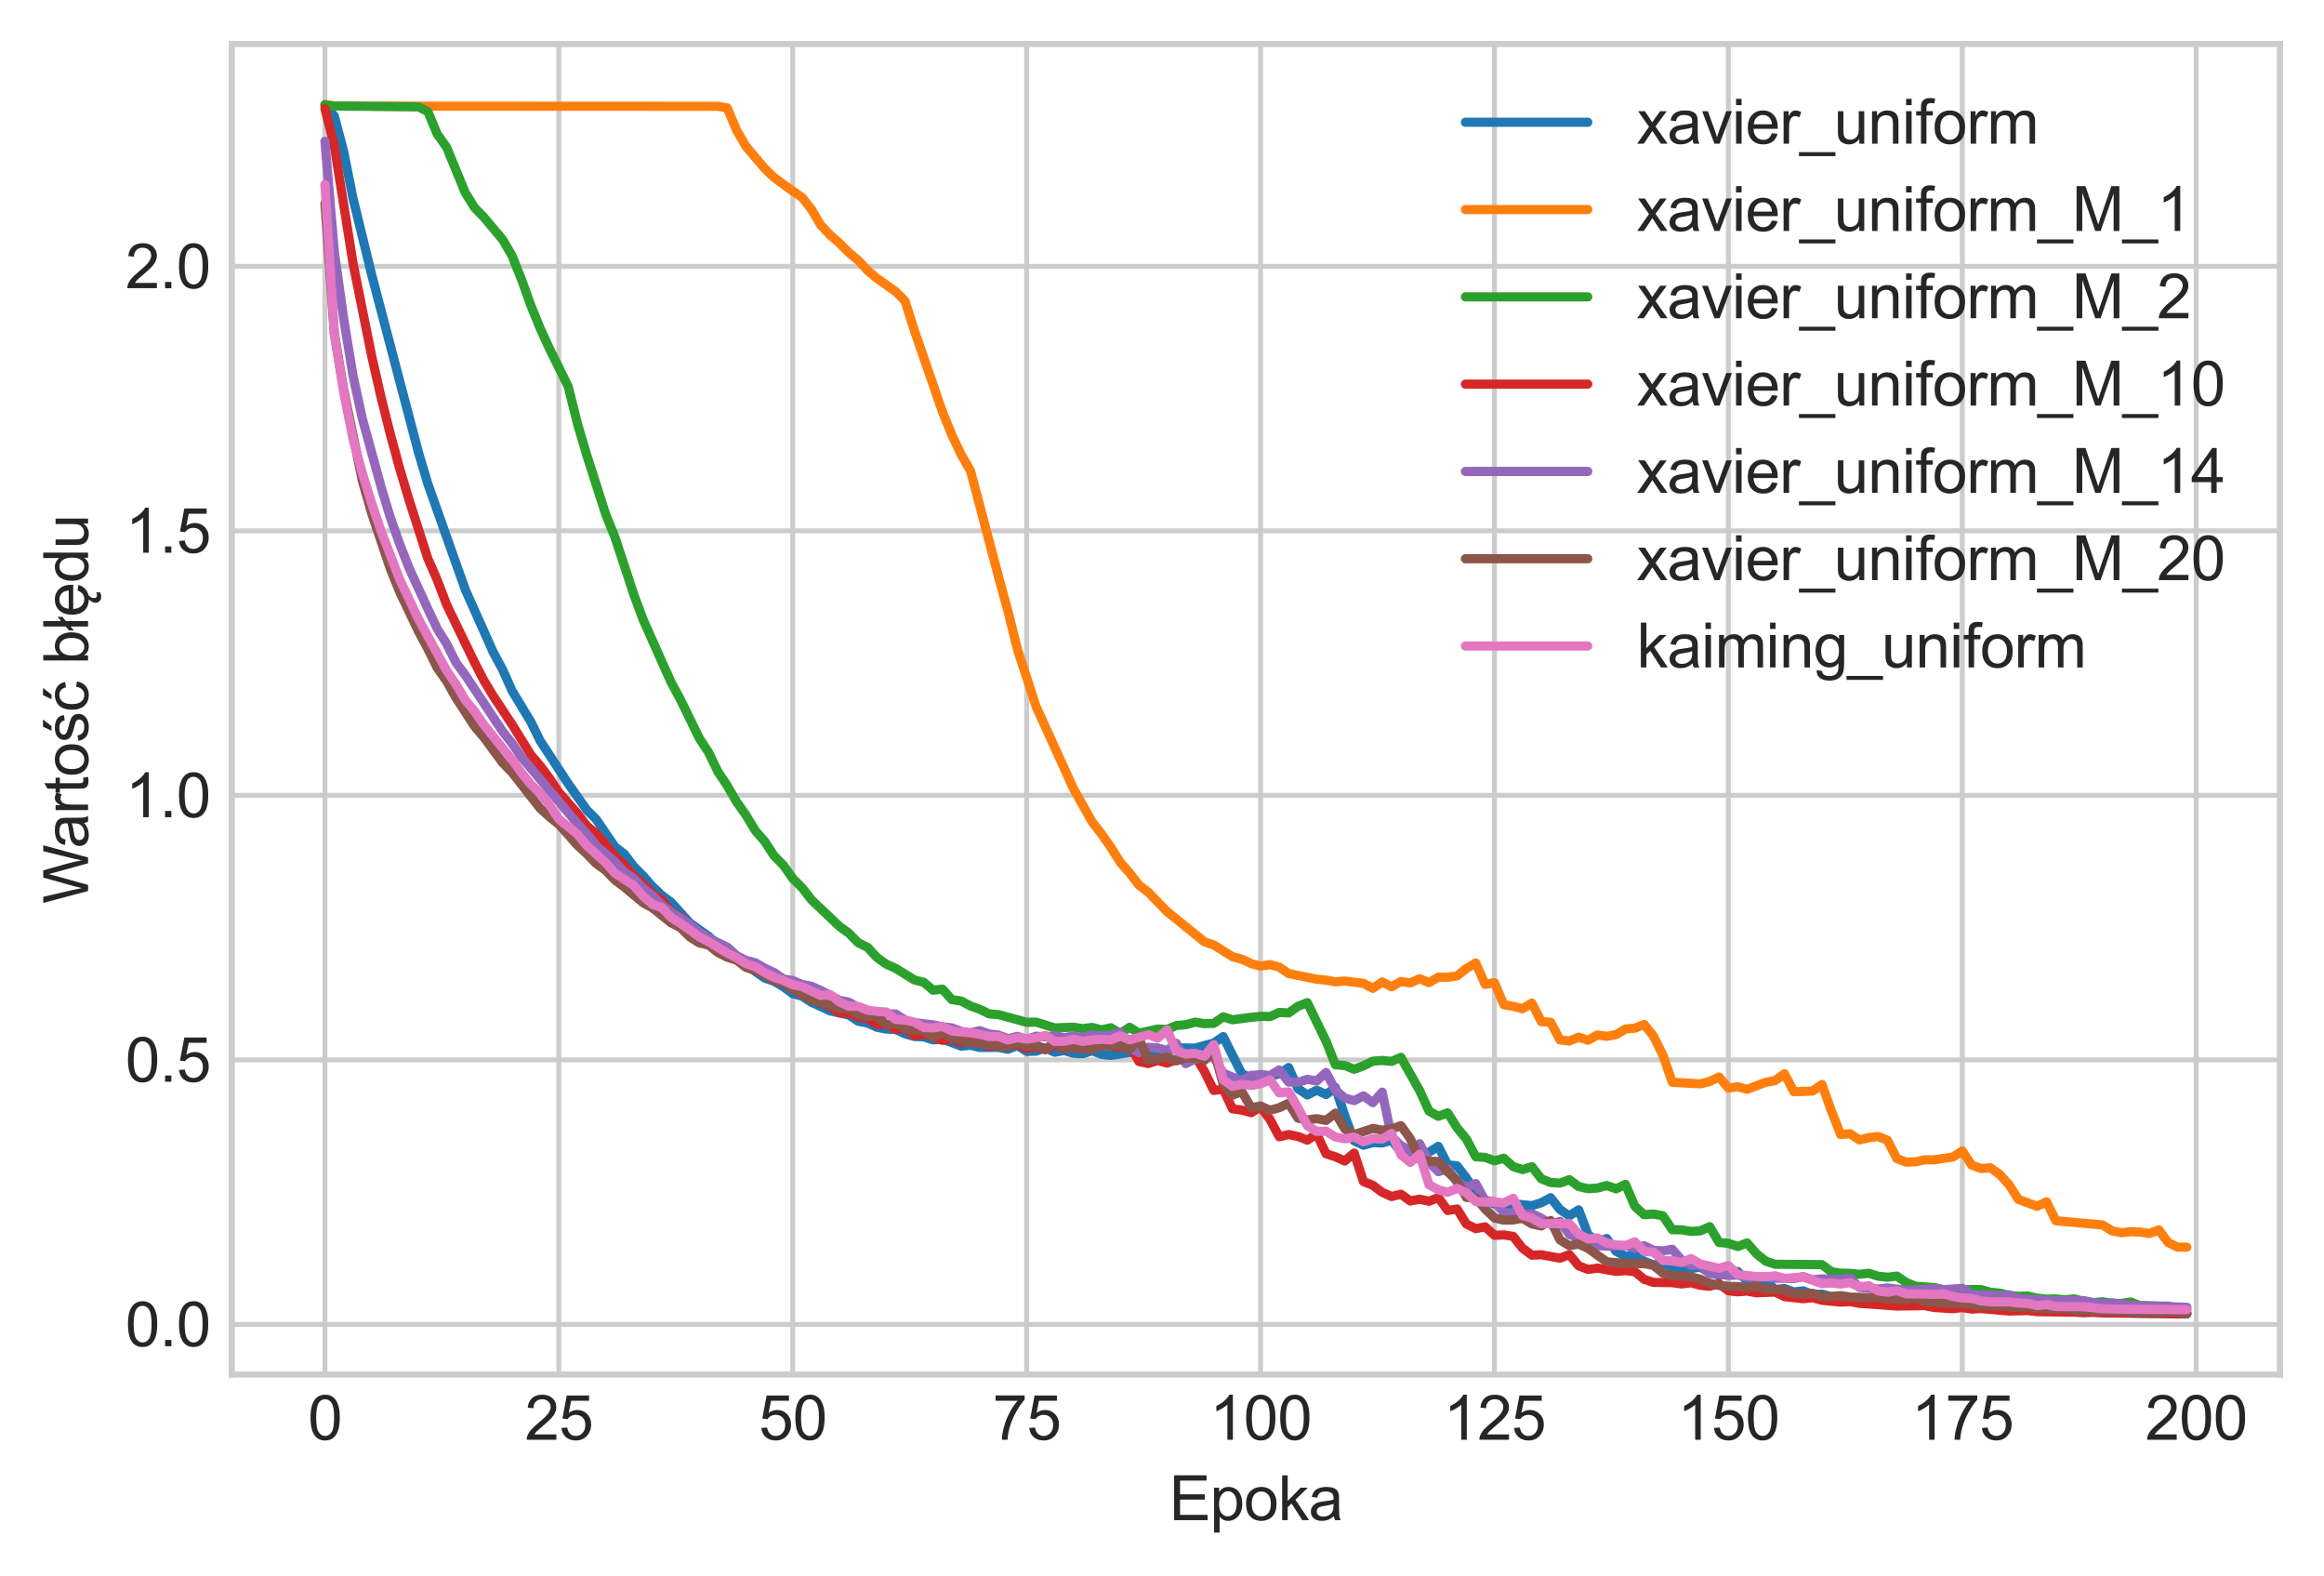 <?xml version="1.0" encoding="utf-8" standalone="no"?>
<!DOCTYPE svg PUBLIC "-//W3C//DTD SVG 1.1//EN"
  "http://www.w3.org/Graphics/SVG/1.1/DTD/svg11.dtd">
<svg xmlns:xlink="http://www.w3.org/1999/xlink" width="379.897pt" height="257.631pt" viewBox="0 0 379.897 257.631" xmlns="http://www.w3.org/2000/svg" version="1.1">
 <defs>
  <style type="text/css">*{stroke-linejoin: round; stroke-linecap: butt}</style>
 </defs>
 <g id="figure_1">
  <g id="patch_1">
   <path d="M 0 257.631 
L 379.897 257.631 
L 379.897 0 
L 0 0 
z
" style="fill: #ffffff"/>
  </g>
  <g id="axes_1">
   <g id="patch_2">
    <path d="M 37.897 224.64 
L 372.697 224.64 
L 372.697 7.2 
L 37.897 7.2 
z
" style="fill: #ffffff"/>
   </g>
   <g id="matplotlib.axis_1">
    <g id="xtick_1">
     <g id="line2d_1">
      <path d="M 53.115 224.64 
L 53.115 7.2 
" clip-path="url(#pce71dd9906)" style="fill: none; stroke: #cccccc; stroke-width: 0.8; stroke-linecap: round"/>
     </g>
     <g id="line2d_2"/>
     <g id="text_1">
      <!-- 0 -->
      <g style="fill: #262626" transform="translate(50.335 235.298)scale(0.1 -0.1)">
       <defs>
        <path id="ArialMT-30" d="M 266 2259 
Q 266 3072 433 3567 
Q 600 4063 929 4331 
Q 1259 4600 1759 4600 
Q 2128 4600 2406 4451 
Q 2684 4303 2865 4023 
Q 3047 3744 3150 3342 
Q 3253 2941 3253 2259 
Q 3253 1453 3087 958 
Q 2922 463 2592 192 
Q 2263 -78 1759 -78 
Q 1097 -78 719 397 
Q 266 969 266 2259 
z
M 844 2259 
Q 844 1131 1108 757 
Q 1372 384 1759 384 
Q 2147 384 2411 759 
Q 2675 1134 2675 2259 
Q 2675 3391 2411 3762 
Q 2147 4134 1753 4134 
Q 1366 4134 1134 3806 
Q 844 3388 844 2259 
z
" transform="scale(0.016)"/>
       </defs>
       <use xlink:href="#ArialMT-30"/>
      </g>
     </g>
    </g>
    <g id="xtick_2">
     <g id="line2d_3">
      <path d="M 91.352 224.64 
L 91.352 7.2 
" clip-path="url(#pce71dd9906)" style="fill: none; stroke: #cccccc; stroke-width: 0.8; stroke-linecap: round"/>
     </g>
     <g id="line2d_4"/>
     <g id="text_2">
      <!-- 25 -->
      <g style="fill: #262626" transform="translate(85.791 235.298)scale(0.1 -0.1)">
       <defs>
        <path id="ArialMT-32" d="M 3222 541 
L 3222 0 
L 194 0 
Q 188 203 259 391 
Q 375 700 629 1000 
Q 884 1300 1366 1694 
Q 2113 2306 2375 2664 
Q 2638 3022 2638 3341 
Q 2638 3675 2398 3904 
Q 2159 4134 1775 4134 
Q 1369 4134 1125 3890 
Q 881 3647 878 3216 
L 300 3275 
Q 359 3922 746 4261 
Q 1134 4600 1788 4600 
Q 2447 4600 2831 4234 
Q 3216 3869 3216 3328 
Q 3216 3053 3103 2787 
Q 2991 2522 2730 2228 
Q 2469 1934 1863 1422 
Q 1356 997 1212 845 
Q 1069 694 975 541 
L 3222 541 
z
" transform="scale(0.016)"/>
        <path id="ArialMT-35" d="M 266 1200 
L 856 1250 
Q 922 819 1161 601 
Q 1400 384 1738 384 
Q 2144 384 2425 690 
Q 2706 997 2706 1503 
Q 2706 1984 2436 2262 
Q 2166 2541 1728 2541 
Q 1456 2541 1237 2417 
Q 1019 2294 894 2097 
L 366 2166 
L 809 4519 
L 3088 4519 
L 3088 3981 
L 1259 3981 
L 1013 2750 
Q 1425 3038 1878 3038 
Q 2478 3038 2890 2622 
Q 3303 2206 3303 1553 
Q 3303 931 2941 478 
Q 2500 -78 1738 -78 
Q 1113 -78 717 272 
Q 322 622 266 1200 
z
" transform="scale(0.016)"/>
       </defs>
       <use xlink:href="#ArialMT-32"/>
       <use xlink:href="#ArialMT-35" x="55.615"/>
      </g>
     </g>
    </g>
    <g id="xtick_3">
     <g id="line2d_5">
      <path d="M 129.588 224.64 
L 129.588 7.2 
" clip-path="url(#pce71dd9906)" style="fill: none; stroke: #cccccc; stroke-width: 0.8; stroke-linecap: round"/>
     </g>
     <g id="line2d_6"/>
     <g id="text_3">
      <!-- 50 -->
      <g style="fill: #262626" transform="translate(124.027 235.298)scale(0.1 -0.1)">
       <use xlink:href="#ArialMT-35"/>
       <use xlink:href="#ArialMT-30" x="55.615"/>
      </g>
     </g>
    </g>
    <g id="xtick_4">
     <g id="line2d_7">
      <path d="M 167.825 224.64 
L 167.825 7.2 
" clip-path="url(#pce71dd9906)" style="fill: none; stroke: #cccccc; stroke-width: 0.8; stroke-linecap: round"/>
     </g>
     <g id="line2d_8"/>
     <g id="text_4">
      <!-- 75 -->
      <g style="fill: #262626" transform="translate(162.264 235.298)scale(0.1 -0.1)">
       <defs>
        <path id="ArialMT-37" d="M 303 3981 
L 303 4522 
L 3269 4522 
L 3269 4084 
Q 2831 3619 2401 2847 
Q 1972 2075 1738 1259 
Q 1569 684 1522 0 
L 944 0 
Q 953 541 1156 1306 
Q 1359 2072 1739 2783 
Q 2119 3494 2547 3981 
L 303 3981 
z
" transform="scale(0.016)"/>
       </defs>
       <use xlink:href="#ArialMT-37"/>
       <use xlink:href="#ArialMT-35" x="55.615"/>
      </g>
     </g>
    </g>
    <g id="xtick_5">
     <g id="line2d_9">
      <path d="M 206.062 224.64 
L 206.062 7.2 
" clip-path="url(#pce71dd9906)" style="fill: none; stroke: #cccccc; stroke-width: 0.8; stroke-linecap: round"/>
     </g>
     <g id="line2d_10"/>
     <g id="text_5">
      <!-- 100 -->
      <g style="fill: #262626" transform="translate(197.72 235.298)scale(0.1 -0.1)">
       <defs>
        <path id="ArialMT-31" d="M 2384 0 
L 1822 0 
L 1822 3584 
Q 1619 3391 1289 3197 
Q 959 3003 697 2906 
L 697 3450 
Q 1169 3672 1522 3987 
Q 1875 4303 2022 4600 
L 2384 4600 
L 2384 0 
z
" transform="scale(0.016)"/>
       </defs>
       <use xlink:href="#ArialMT-31"/>
       <use xlink:href="#ArialMT-30" x="55.615"/>
       <use xlink:href="#ArialMT-30" x="111.23"/>
      </g>
     </g>
    </g>
    <g id="xtick_6">
     <g id="line2d_11">
      <path d="M 244.298 224.64 
L 244.298 7.2 
" clip-path="url(#pce71dd9906)" style="fill: none; stroke: #cccccc; stroke-width: 0.8; stroke-linecap: round"/>
     </g>
     <g id="line2d_12"/>
     <g id="text_6">
      <!-- 125 -->
      <g style="fill: #262626" transform="translate(235.957 235.298)scale(0.1 -0.1)">
       <use xlink:href="#ArialMT-31"/>
       <use xlink:href="#ArialMT-32" x="55.615"/>
       <use xlink:href="#ArialMT-35" x="111.23"/>
      </g>
     </g>
    </g>
    <g id="xtick_7">
     <g id="line2d_13">
      <path d="M 282.535 224.64 
L 282.535 7.2 
" clip-path="url(#pce71dd9906)" style="fill: none; stroke: #cccccc; stroke-width: 0.8; stroke-linecap: round"/>
     </g>
     <g id="line2d_14"/>
     <g id="text_7">
      <!-- 150 -->
      <g style="fill: #262626" transform="translate(274.193 235.298)scale(0.1 -0.1)">
       <use xlink:href="#ArialMT-31"/>
       <use xlink:href="#ArialMT-35" x="55.615"/>
       <use xlink:href="#ArialMT-30" x="111.23"/>
      </g>
     </g>
    </g>
    <g id="xtick_8">
     <g id="line2d_15">
      <path d="M 320.772 224.64 
L 320.772 7.2 
" clip-path="url(#pce71dd9906)" style="fill: none; stroke: #cccccc; stroke-width: 0.8; stroke-linecap: round"/>
     </g>
     <g id="line2d_16"/>
     <g id="text_8">
      <!-- 175 -->
      <g style="fill: #262626" transform="translate(312.43 235.298)scale(0.1 -0.1)">
       <use xlink:href="#ArialMT-31"/>
       <use xlink:href="#ArialMT-37" x="55.615"/>
       <use xlink:href="#ArialMT-35" x="111.23"/>
      </g>
     </g>
    </g>
    <g id="xtick_9">
     <g id="line2d_17">
      <path d="M 359.008 224.64 
L 359.008 7.2 
" clip-path="url(#pce71dd9906)" style="fill: none; stroke: #cccccc; stroke-width: 0.8; stroke-linecap: round"/>
     </g>
     <g id="line2d_18"/>
     <g id="text_9">
      <!-- 200 -->
      <g style="fill: #262626" transform="translate(350.667 235.298)scale(0.1 -0.1)">
       <use xlink:href="#ArialMT-32"/>
       <use xlink:href="#ArialMT-30" x="55.615"/>
       <use xlink:href="#ArialMT-30" x="111.23"/>
      </g>
     </g>
    </g>
    <g id="text_10">
     <!-- Epoka -->
     <g style="fill: #262626" transform="translate(191.12 248.443)scale(0.1 -0.1)">
      <defs>
       <path id="ArialMT-45" d="M 506 0 
L 506 4581 
L 3819 4581 
L 3819 4041 
L 1113 4041 
L 1113 2638 
L 3647 2638 
L 3647 2100 
L 1113 2100 
L 1113 541 
L 3925 541 
L 3925 0 
L 506 0 
z
" transform="scale(0.016)"/>
       <path id="ArialMT-70" d="M 422 -1272 
L 422 3319 
L 934 3319 
L 934 2888 
Q 1116 3141 1344 3267 
Q 1572 3394 1897 3394 
Q 2322 3394 2647 3175 
Q 2972 2956 3137 2557 
Q 3303 2159 3303 1684 
Q 3303 1175 3120 767 
Q 2938 359 2589 142 
Q 2241 -75 1856 -75 
Q 1575 -75 1351 44 
Q 1128 163 984 344 
L 984 -1272 
L 422 -1272 
z
M 931 1641 
Q 931 1000 1190 694 
Q 1450 388 1819 388 
Q 2194 388 2461 705 
Q 2728 1022 2728 1688 
Q 2728 2322 2467 2637 
Q 2206 2953 1844 2953 
Q 1484 2953 1207 2617 
Q 931 2281 931 1641 
z
" transform="scale(0.016)"/>
       <path id="ArialMT-6f" d="M 213 1659 
Q 213 2581 725 3025 
Q 1153 3394 1769 3394 
Q 2453 3394 2887 2945 
Q 3322 2497 3322 1706 
Q 3322 1066 3130 698 
Q 2938 331 2570 128 
Q 2203 -75 1769 -75 
Q 1072 -75 642 372 
Q 213 819 213 1659 
z
M 791 1659 
Q 791 1022 1069 705 
Q 1347 388 1769 388 
Q 2188 388 2466 706 
Q 2744 1025 2744 1678 
Q 2744 2294 2464 2611 
Q 2184 2928 1769 2928 
Q 1347 2928 1069 2612 
Q 791 2297 791 1659 
z
" transform="scale(0.016)"/>
       <path id="ArialMT-6b" d="M 425 0 
L 425 4581 
L 988 4581 
L 988 1969 
L 2319 3319 
L 3047 3319 
L 1778 2088 
L 3175 0 
L 2481 0 
L 1384 1697 
L 988 1316 
L 988 0 
L 425 0 
z
" transform="scale(0.016)"/>
       <path id="ArialMT-61" d="M 2588 409 
Q 2275 144 1986 34 
Q 1697 -75 1366 -75 
Q 819 -75 525 192 
Q 231 459 231 875 
Q 231 1119 342 1320 
Q 453 1522 633 1644 
Q 813 1766 1038 1828 
Q 1203 1872 1538 1913 
Q 2219 1994 2541 2106 
Q 2544 2222 2544 2253 
Q 2544 2597 2384 2738 
Q 2169 2928 1744 2928 
Q 1347 2928 1158 2789 
Q 969 2650 878 2297 
L 328 2372 
Q 403 2725 575 2942 
Q 747 3159 1072 3276 
Q 1397 3394 1825 3394 
Q 2250 3394 2515 3294 
Q 2781 3194 2906 3042 
Q 3031 2891 3081 2659 
Q 3109 2516 3109 2141 
L 3109 1391 
Q 3109 606 3145 398 
Q 3181 191 3288 0 
L 2700 0 
Q 2613 175 2588 409 
z
M 2541 1666 
Q 2234 1541 1622 1453 
Q 1275 1403 1131 1340 
Q 988 1278 909 1158 
Q 831 1038 831 891 
Q 831 666 1001 516 
Q 1172 366 1500 366 
Q 1825 366 2078 508 
Q 2331 650 2450 897 
Q 2541 1088 2541 1459 
L 2541 1666 
z
" transform="scale(0.016)"/>
      </defs>
      <use xlink:href="#ArialMT-45"/>
      <use xlink:href="#ArialMT-70" x="66.699"/>
      <use xlink:href="#ArialMT-6f" x="122.314"/>
      <use xlink:href="#ArialMT-6b" x="177.93"/>
      <use xlink:href="#ArialMT-61" x="227.93"/>
     </g>
    </g>
   </g>
   <g id="matplotlib.axis_2">
    <g id="ytick_1">
     <g id="line2d_19">
      <path d="M 37.897 216.443 
L 372.697 216.443 
" clip-path="url(#pce71dd9906)" style="fill: none; stroke: #cccccc; stroke-width: 0.8; stroke-linecap: round"/>
     </g>
     <g id="line2d_20"/>
     <g id="text_11">
      <!-- 0.0 -->
      <g style="fill: #262626" transform="translate(20.497 220.022)scale(0.1 -0.1)">
       <defs>
        <path id="ArialMT-2e" d="M 581 0 
L 581 641 
L 1222 641 
L 1222 0 
L 581 0 
z
" transform="scale(0.016)"/>
       </defs>
       <use xlink:href="#ArialMT-30"/>
       <use xlink:href="#ArialMT-2e" x="55.615"/>
       <use xlink:href="#ArialMT-30" x="83.398"/>
      </g>
     </g>
    </g>
    <g id="ytick_2">
     <g id="line2d_21">
      <path d="M 37.897 173.213 
L 372.697 173.213 
" clip-path="url(#pce71dd9906)" style="fill: none; stroke: #cccccc; stroke-width: 0.8; stroke-linecap: round"/>
     </g>
     <g id="line2d_22"/>
     <g id="text_12">
      <!-- 0.5 -->
      <g style="fill: #262626" transform="translate(20.497 176.792)scale(0.1 -0.1)">
       <use xlink:href="#ArialMT-30"/>
       <use xlink:href="#ArialMT-2e" x="55.615"/>
       <use xlink:href="#ArialMT-35" x="83.398"/>
      </g>
     </g>
    </g>
    <g id="ytick_3">
     <g id="line2d_23">
      <path d="M 37.897 129.983 
L 372.697 129.983 
" clip-path="url(#pce71dd9906)" style="fill: none; stroke: #cccccc; stroke-width: 0.8; stroke-linecap: round"/>
     </g>
     <g id="line2d_24"/>
     <g id="text_13">
      <!-- 1.0 -->
      <g style="fill: #262626" transform="translate(20.497 133.562)scale(0.1 -0.1)">
       <use xlink:href="#ArialMT-31"/>
       <use xlink:href="#ArialMT-2e" x="55.615"/>
       <use xlink:href="#ArialMT-30" x="83.398"/>
      </g>
     </g>
    </g>
    <g id="ytick_4">
     <g id="line2d_25">
      <path d="M 37.897 86.753 
L 372.697 86.753 
" clip-path="url(#pce71dd9906)" style="fill: none; stroke: #cccccc; stroke-width: 0.8; stroke-linecap: round"/>
     </g>
     <g id="line2d_26"/>
     <g id="text_14">
      <!-- 1.5 -->
      <g style="fill: #262626" transform="translate(20.497 90.332)scale(0.1 -0.1)">
       <use xlink:href="#ArialMT-31"/>
       <use xlink:href="#ArialMT-2e" x="55.615"/>
       <use xlink:href="#ArialMT-35" x="83.398"/>
      </g>
     </g>
    </g>
    <g id="ytick_5">
     <g id="line2d_27">
      <path d="M 37.897 43.523 
L 372.697 43.523 
" clip-path="url(#pce71dd9906)" style="fill: none; stroke: #cccccc; stroke-width: 0.8; stroke-linecap: round"/>
     </g>
     <g id="line2d_28"/>
     <g id="text_15">
      <!-- 2.0 -->
      <g style="fill: #262626" transform="translate(20.497 47.102)scale(0.1 -0.1)">
       <use xlink:href="#ArialMT-32"/>
       <use xlink:href="#ArialMT-2e" x="55.615"/>
       <use xlink:href="#ArialMT-30" x="83.398"/>
      </g>
     </g>
    </g>
    <g id="text_16">
     <!-- Wartość błędu -->
     <g style="fill: #262626" transform="translate(14.397 147.689)rotate(-90)scale(0.1 -0.1)">
      <defs>
       <path id="ArialMT-57" d="M 1294 0 
L 78 4581 
L 700 4581 
L 1397 1578 
Q 1509 1106 1591 641 
Q 1766 1375 1797 1488 
L 2669 4581 
L 3400 4581 
L 4056 2263 
Q 4303 1400 4413 641 
Q 4500 1075 4641 1638 
L 5359 4581 
L 5969 4581 
L 4713 0 
L 4128 0 
L 3163 3491 
Q 3041 3928 3019 4028 
Q 2947 3713 2884 3491 
L 1913 0 
L 1294 0 
z
" transform="scale(0.016)"/>
       <path id="ArialMT-72" d="M 416 0 
L 416 3319 
L 922 3319 
L 922 2816 
Q 1116 3169 1280 3281 
Q 1444 3394 1641 3394 
Q 1925 3394 2219 3213 
L 2025 2691 
Q 1819 2813 1613 2813 
Q 1428 2813 1281 2702 
Q 1134 2591 1072 2394 
Q 978 2094 978 1738 
L 978 0 
L 416 0 
z
" transform="scale(0.016)"/>
       <path id="ArialMT-74" d="M 1650 503 
L 1731 6 
Q 1494 -44 1306 -44 
Q 1000 -44 831 53 
Q 663 150 594 308 
Q 525 466 525 972 
L 525 2881 
L 113 2881 
L 113 3319 
L 525 3319 
L 525 4141 
L 1084 4478 
L 1084 3319 
L 1650 3319 
L 1650 2881 
L 1084 2881 
L 1084 941 
Q 1084 700 1114 631 
Q 1144 563 1211 522 
Q 1278 481 1403 481 
Q 1497 481 1650 503 
z
" transform="scale(0.016)"/>
       <path id="ArialMT-15b" d="M 197 991 
L 753 1078 
Q 800 744 1014 566 
Q 1228 388 1613 388 
Q 2000 388 2187 545 
Q 2375 703 2375 916 
Q 2375 1106 2209 1216 
Q 2094 1291 1634 1406 
Q 1016 1563 777 1677 
Q 538 1791 414 1992 
Q 291 2194 291 2438 
Q 291 2659 392 2848 
Q 494 3038 669 3163 
Q 800 3259 1026 3326 
Q 1253 3394 1513 3394 
Q 1903 3394 2198 3281 
Q 2494 3169 2634 2976 
Q 2775 2784 2828 2463 
L 2278 2388 
Q 2241 2644 2061 2787 
Q 1881 2931 1553 2931 
Q 1166 2931 1000 2803 
Q 834 2675 834 2503 
Q 834 2394 903 2306 
Q 972 2216 1119 2156 
Q 1203 2125 1616 2013 
Q 2213 1853 2448 1751 
Q 2684 1650 2818 1456 
Q 2953 1263 2953 975 
Q 2953 694 2789 445 
Q 2625 197 2315 61 
Q 2006 -75 1616 -75 
Q 969 -75 630 194 
Q 291 463 197 991 
z
M 1231 3731 
L 1647 4606 
L 2384 4606 
L 1697 3731 
L 1231 3731 
z
" transform="scale(0.016)"/>
       <path id="ArialMT-107" d="M 2588 1216 
L 3141 1144 
Q 3050 572 2676 248 
Q 2303 -75 1759 -75 
Q 1078 -75 664 370 
Q 250 816 250 1647 
Q 250 2184 428 2587 
Q 606 2991 970 3192 
Q 1334 3394 1763 3394 
Q 2303 3394 2647 3120 
Q 2991 2847 3088 2344 
L 2541 2259 
Q 2463 2594 2264 2762 
Q 2066 2931 1784 2931 
Q 1359 2931 1093 2626 
Q 828 2322 828 1663 
Q 828 994 1084 691 
Q 1341 388 1753 388 
Q 2084 388 2306 591 
Q 2528 794 2588 1216 
z
M 1325 3731 
L 1741 4606 
L 2478 4606 
L 1791 3731 
L 1325 3731 
z
" transform="scale(0.016)"/>
       <path id="ArialMT-20" transform="scale(0.016)"/>
       <path id="ArialMT-62" d="M 941 0 
L 419 0 
L 419 4581 
L 981 4581 
L 981 2947 
Q 1338 3394 1891 3394 
Q 2197 3394 2470 3270 
Q 2744 3147 2920 2923 
Q 3097 2700 3197 2384 
Q 3297 2069 3297 1709 
Q 3297 856 2875 390 
Q 2453 -75 1863 -75 
Q 1275 -75 941 416 
L 941 0 
z
M 934 1684 
Q 934 1088 1097 822 
Q 1363 388 1816 388 
Q 2184 388 2453 708 
Q 2722 1028 2722 1663 
Q 2722 2313 2464 2622 
Q 2206 2931 1841 2931 
Q 1472 2931 1203 2611 
Q 934 2291 934 1684 
z
" transform="scale(0.016)"/>
       <path id="ArialMT-142" d="M 416 1794 
L 9 1450 
L 9 1944 
L 416 2288 
L 416 4581 
L 975 4581 
L 975 2763 
L 1397 3122 
L 1397 2631 
L 975 2272 
L 975 0 
L 416 0 
L 416 1794 
z
" transform="scale(0.016)"/>
       <path id="ArialMT-119" d="M 2694 1069 
L 3275 997 
Q 3138 488 2766 206 
Q 2394 -75 1816 -75 
Q 1088 -75 661 373 
Q 234 822 234 1631 
Q 234 2469 665 2931 
Q 1097 3394 1784 3394 
Q 2450 3394 2872 2941 
Q 3294 2488 3294 1666 
Q 3294 1616 3291 1516 
L 816 1516 
Q 847 969 1125 678 
Q 1403 388 1819 388 
Q 2128 388 2347 550 
Q 2566 713 2694 1069 
z
M 847 1978 
L 2700 1978 
Q 2663 2397 2488 2606 
Q 2219 2931 1791 2931 
Q 1403 2931 1139 2672 
Q 875 2413 847 1978 
z
M 2297 0 
Q 2119 -109 2020 -270 
Q 1922 -431 1922 -597 
Q 1922 -728 1994 -818 
Q 2066 -909 2228 -909 
Q 2300 -909 2375 -889 
Q 2450 -869 2513 -834 
L 2513 -1234 
Q 2284 -1344 2088 -1344 
Q 1928 -1344 1809 -1298 
Q 1691 -1253 1611 -1173 
Q 1531 -1094 1492 -991 
Q 1453 -888 1453 -769 
Q 1453 -569 1565 -367 
Q 1678 -166 1884 0 
L 2297 0 
z
" transform="scale(0.016)"/>
       <path id="ArialMT-64" d="M 2575 0 
L 2575 419 
Q 2259 -75 1647 -75 
Q 1250 -75 917 144 
Q 584 363 401 755 
Q 219 1147 219 1656 
Q 219 2153 384 2558 
Q 550 2963 881 3178 
Q 1213 3394 1622 3394 
Q 1922 3394 2156 3267 
Q 2391 3141 2538 2938 
L 2538 4581 
L 3097 4581 
L 3097 0 
L 2575 0 
z
M 797 1656 
Q 797 1019 1065 703 
Q 1334 388 1700 388 
Q 2069 388 2326 689 
Q 2584 991 2584 1609 
Q 2584 2291 2321 2609 
Q 2059 2928 1675 2928 
Q 1300 2928 1048 2622 
Q 797 2316 797 1656 
z
" transform="scale(0.016)"/>
       <path id="ArialMT-75" d="M 2597 0 
L 2597 488 
Q 2209 -75 1544 -75 
Q 1250 -75 995 37 
Q 741 150 617 320 
Q 494 491 444 738 
Q 409 903 409 1263 
L 409 3319 
L 972 3319 
L 972 1478 
Q 972 1038 1006 884 
Q 1059 663 1231 536 
Q 1403 409 1656 409 
Q 1909 409 2131 539 
Q 2353 669 2445 892 
Q 2538 1116 2538 1541 
L 2538 3319 
L 3100 3319 
L 3100 0 
L 2597 0 
z
" transform="scale(0.016)"/>
      </defs>
      <use xlink:href="#ArialMT-57"/>
      <use xlink:href="#ArialMT-61" x="90.635"/>
      <use xlink:href="#ArialMT-72" x="146.25"/>
      <use xlink:href="#ArialMT-74" x="179.551"/>
      <use xlink:href="#ArialMT-6f" x="207.334"/>
      <use xlink:href="#ArialMT-15b" x="262.949"/>
      <use xlink:href="#ArialMT-107" x="312.949"/>
      <use xlink:href="#ArialMT-20" x="362.949"/>
      <use xlink:href="#ArialMT-62" x="390.732"/>
      <use xlink:href="#ArialMT-142" x="446.348"/>
      <use xlink:href="#ArialMT-119" x="468.564"/>
      <use xlink:href="#ArialMT-64" x="524.18"/>
      <use xlink:href="#ArialMT-75" x="579.795"/>
     </g>
    </g>
   </g>
   <g id="line2d_29">
    <path d="M 53.115 17.245 
L 54.645 18.961 
L 56.174 24.739 
L 57.703 32.41 
L 60.762 44.93 
L 68.41 73.957 
L 69.939 79.074 
L 76.057 96.358 
L 80.645 106.634 
L 82.175 109.464 
L 83.704 112.896 
L 86.763 117.943 
L 88.293 121.059 
L 92.881 128.081 
L 95.94 132.397 
L 97.47 133.913 
L 100.528 138.408 
L 102.058 139.58 
L 103.587 141.595 
L 105.117 143.138 
L 106.646 144.87 
L 108.176 146.317 
L 109.705 147.459 
L 112.764 150.841 
L 115.823 153.017 
L 118.882 155.812 
L 120.412 156.618 
L 125 159.85 
L 126.529 160.375 
L 128.059 161.269 
L 129.588 162.407 
L 131.118 162.805 
L 132.647 163.813 
L 135.706 165.214 
L 138.765 165.885 
L 140.295 166.911 
L 141.824 167.192 
L 143.354 167.895 
L 144.883 168.182 
L 146.412 168.25 
L 147.942 168.955 
L 149.471 169.395 
L 151.001 169.457 
L 152.53 169.955 
L 154.06 169.822 
L 157.119 170.974 
L 158.648 170.83 
L 160.178 171.191 
L 163.237 171.178 
L 164.766 171.485 
L 166.296 170.871 
L 167.825 171.828 
L 169.354 171.795 
L 170.884 171.247 
L 172.413 171.97 
L 173.943 171.69 
L 175.472 172.138 
L 177.002 172.207 
L 178.531 171.734 
L 180.061 172.315 
L 181.59 172.492 
L 184.649 172.002 
L 186.179 172.054 
L 187.708 172.394 
L 189.237 171.762 
L 190.767 171.747 
L 192.296 171.242 
L 195.355 171.295 
L 198.414 170.463 
L 199.944 169.414 
L 203.003 175.516 
L 204.532 176.163 
L 206.062 175.624 
L 207.591 175.873 
L 209.121 175.502 
L 210.65 174.47 
L 212.179 177.928 
L 213.709 178.957 
L 215.238 178.166 
L 216.768 178.876 
L 218.297 177.751 
L 219.827 182.34 
L 221.356 186.438 
L 222.886 187.167 
L 224.415 186.737 
L 225.945 186.796 
L 227.474 186.359 
L 229.004 188.24 
L 230.533 188.791 
L 232.063 189.014 
L 233.592 188.303 
L 235.121 187.352 
L 236.651 190.373 
L 238.18 190.534 
L 239.71 192.535 
L 241.239 194.836 
L 242.769 196.232 
L 244.298 196.761 
L 245.828 197.055 
L 247.357 196.733 
L 250.416 197.046 
L 251.946 196.57 
L 253.475 195.75 
L 255.005 197.68 
L 256.534 198.707 
L 258.063 197.727 
L 259.593 201.796 
L 261.122 202.86 
L 262.652 202.425 
L 264.181 204.505 
L 265.711 205.331 
L 267.24 205.095 
L 268.77 206.128 
L 270.299 206.724 
L 271.829 206.438 
L 273.358 207.08 
L 276.417 207.333 
L 277.946 207.08 
L 279.476 208.032 
L 281.005 208.434 
L 282.535 208.183 
L 284.064 207.8 
L 285.594 209.359 
L 287.123 209.62 
L 288.653 209.358 
L 290.182 210.739 
L 291.712 210.589 
L 293.241 211.157 
L 294.771 210.966 
L 296.3 211.569 
L 297.83 211.511 
L 299.359 211.923 
L 302.418 212.3 
L 303.947 212.194 
L 305.477 212.353 
L 308.536 212.41 
L 310.065 212.292 
L 311.595 212.775 
L 313.124 213.035 
L 316.183 213.145 
L 319.242 213.481 
L 320.772 213.413 
L 325.36 213.774 
L 326.889 214.085 
L 328.419 213.822 
L 331.478 214.036 
L 333.007 214.168 
L 334.537 214.103 
L 337.596 214.416 
L 339.125 214.411 
L 340.655 214.538 
L 342.184 214.396 
L 343.714 214.577 
L 357.479 214.744 
L 357.479 214.744 
" clip-path="url(#pce71dd9906)" style="fill: none; stroke: #1f77b4; stroke-width: 1.5; stroke-linecap: round"/>
   </g>
   <g id="line2d_30">
    <path d="M 53.115 17.084 
L 54.645 17.311 
L 62.292 17.347 
L 117.353 17.374 
L 118.882 17.637 
L 120.412 21.294 
L 121.941 23.916 
L 125 27.534 
L 126.529 29.003 
L 129.588 31.235 
L 131.118 32.275 
L 132.647 34.214 
L 134.177 36.812 
L 135.706 38.421 
L 137.236 39.756 
L 138.765 41.288 
L 140.295 42.566 
L 141.824 44.196 
L 143.354 45.491 
L 146.412 47.648 
L 147.942 49.197 
L 149.471 54.021 
L 154.06 67.298 
L 155.589 71.076 
L 157.119 74.305 
L 158.648 76.953 
L 163.237 94.284 
L 164.766 99.874 
L 166.296 106.047 
L 169.354 115.436 
L 175.472 128.888 
L 178.531 134.332 
L 180.061 136.294 
L 181.59 138.486 
L 183.12 140.926 
L 184.649 142.666 
L 186.179 144.659 
L 187.708 145.818 
L 190.767 148.974 
L 196.885 153.924 
L 198.414 154.449 
L 201.473 156.355 
L 203.003 156.759 
L 204.532 157.486 
L 206.062 157.891 
L 207.591 157.644 
L 209.121 158.056 
L 210.65 159.115 
L 215.238 160.033 
L 216.768 160.179 
L 218.297 160.465 
L 219.827 160.333 
L 222.886 160.716 
L 224.415 161.533 
L 225.945 160.494 
L 227.474 161.264 
L 229.004 160.413 
L 230.533 160.634 
L 232.063 159.961 
L 233.592 160.593 
L 235.121 159.699 
L 236.651 159.719 
L 238.18 159.488 
L 239.71 158.293 
L 241.239 157.382 
L 242.769 160.88 
L 244.298 160.603 
L 245.828 164.207 
L 247.357 164.471 
L 248.887 164.857 
L 250.416 163.939 
L 251.946 166.97 
L 253.475 167.076 
L 255.005 169.943 
L 256.534 170.139 
L 258.063 169.505 
L 259.593 170.015 
L 261.122 169.148 
L 262.652 169.369 
L 264.181 169.082 
L 265.711 168.176 
L 267.24 168.047 
L 268.77 167.435 
L 270.299 169.35 
L 271.829 172.454 
L 273.358 176.877 
L 277.946 177.137 
L 279.476 176.751 
L 281.005 176.014 
L 282.535 177.833 
L 284.064 177.614 
L 285.594 178.026 
L 288.653 176.881 
L 290.182 176.597 
L 291.712 175.485 
L 293.241 178.424 
L 296.3 178.31 
L 297.83 177.245 
L 299.359 181.542 
L 300.888 185.417 
L 302.418 185.282 
L 303.947 186.303 
L 305.477 185.938 
L 307.006 185.739 
L 308.536 186.359 
L 310.065 189.342 
L 311.595 189.932 
L 313.124 189.878 
L 314.654 189.553 
L 316.183 189.55 
L 319.242 189.091 
L 320.772 188.1 
L 322.301 190.402 
L 323.83 190.978 
L 325.36 190.847 
L 326.889 191.945 
L 328.419 193.638 
L 329.948 196.033 
L 333.007 197.154 
L 334.537 196.409 
L 336.066 199.512 
L 343.714 200.198 
L 345.243 201.169 
L 346.772 201.462 
L 348.302 201.299 
L 349.831 201.363 
L 351.361 201.589 
L 352.89 200.999 
L 354.42 203.078 
L 355.949 203.815 
L 357.479 203.821 
L 357.479 203.821 
" clip-path="url(#pce71dd9906)" style="fill: none; stroke: #ff7f0e; stroke-width: 1.5; stroke-linecap: round"/>
   </g>
   <g id="line2d_31">
    <path d="M 53.115 17.143 
L 54.645 17.327 
L 68.41 17.471 
L 69.939 18.236 
L 71.469 21.905 
L 72.998 24.055 
L 76.057 31.502 
L 77.587 33.949 
L 79.116 35.522 
L 82.175 39.177 
L 83.704 41.803 
L 85.234 45.63 
L 86.763 49.882 
L 88.293 53.651 
L 89.822 56.993 
L 92.881 63.162 
L 94.411 69.303 
L 95.94 74.465 
L 98.999 84.011 
L 100.528 87.809 
L 103.587 97.105 
L 105.117 101.247 
L 108.176 108.104 
L 109.705 111.515 
L 111.235 114.334 
L 114.294 120.617 
L 115.823 122.953 
L 117.353 126.109 
L 118.882 128.418 
L 120.412 131.051 
L 121.941 133.213 
L 123.47 135.762 
L 125 137.502 
L 126.529 139.867 
L 128.059 141.401 
L 129.588 143.564 
L 131.118 145.09 
L 132.647 147.057 
L 137.236 151.42 
L 138.765 152.518 
L 140.295 154.083 
L 141.824 154.835 
L 143.354 156.49 
L 144.883 157.582 
L 146.412 158.259 
L 149.471 160.154 
L 151.001 160.54 
L 152.53 161.831 
L 154.06 161.659 
L 155.589 163.37 
L 157.119 163.602 
L 158.648 164.405 
L 160.178 164.957 
L 161.707 165.705 
L 163.237 165.826 
L 166.296 166.655 
L 167.825 167.087 
L 169.354 167.042 
L 172.413 167.995 
L 175.472 167.879 
L 177.002 168.116 
L 178.531 167.911 
L 180.061 168.317 
L 181.59 167.968 
L 183.12 168.908 
L 184.649 167.895 
L 186.179 168.848 
L 189.237 168.183 
L 190.767 168.24 
L 192.296 167.603 
L 193.826 167.474 
L 195.355 167.052 
L 196.885 167.295 
L 198.414 167.251 
L 199.944 166.193 
L 201.473 166.658 
L 204.532 166.262 
L 206.062 166.107 
L 207.591 166.139 
L 209.121 165.462 
L 210.65 165.546 
L 212.179 164.468 
L 213.709 163.868 
L 216.768 170.175 
L 218.297 174.011 
L 219.827 174.141 
L 221.356 174.749 
L 222.886 174.188 
L 224.415 173.433 
L 225.945 173.312 
L 227.474 173.466 
L 229.004 172.804 
L 232.063 178.234 
L 233.592 181.584 
L 235.121 182.437 
L 236.651 181.874 
L 238.18 184.321 
L 239.71 186.157 
L 241.239 189.054 
L 242.769 189.158 
L 244.298 189.712 
L 245.828 189.292 
L 247.357 190.665 
L 248.887 191.143 
L 250.416 190.684 
L 251.946 192.643 
L 253.475 193.262 
L 255.005 193.361 
L 256.534 192.798 
L 258.063 193.923 
L 259.593 194.27 
L 261.122 194.168 
L 262.652 193.756 
L 264.181 194.296 
L 265.711 193.56 
L 267.24 197.149 
L 268.77 198.527 
L 270.299 198.409 
L 271.829 198.704 
L 273.358 200.969 
L 274.888 200.998 
L 276.417 201.247 
L 277.946 201.165 
L 279.476 200.479 
L 281.005 203.06 
L 282.535 203.196 
L 284.064 203.717 
L 285.594 203.135 
L 287.123 204.901 
L 288.653 206.128 
L 290.182 206.619 
L 297.83 206.68 
L 299.359 207.834 
L 300.888 208.077 
L 302.418 208.094 
L 303.947 208.265 
L 305.477 208.09 
L 307.006 208.573 
L 308.536 208.739 
L 310.065 208.553 
L 311.595 209.587 
L 313.124 210.208 
L 316.183 210.435 
L 317.713 210.774 
L 319.242 210.865 
L 322.301 210.743 
L 323.83 210.762 
L 325.36 211.199 
L 326.889 211.342 
L 328.419 211.709 
L 329.948 211.861 
L 331.478 211.813 
L 333.007 212.163 
L 334.537 212.328 
L 336.066 212.29 
L 337.596 212.431 
L 339.125 212.284 
L 340.655 212.715 
L 342.184 212.896 
L 343.714 212.749 
L 345.243 213.031 
L 346.772 213.018 
L 348.302 212.786 
L 349.831 213.389 
L 354.42 213.476 
L 355.949 213.836 
L 357.479 214.001 
L 357.479 214.001 
" clip-path="url(#pce71dd9906)" style="fill: none; stroke: #2ca02c; stroke-width: 1.5; stroke-linecap: round"/>
   </g>
   <g id="line2d_32">
    <path d="M 53.115 17.753 
L 54.645 23.816 
L 57.703 42.992 
L 60.762 58.214 
L 62.292 64.935 
L 63.821 71.018 
L 65.351 76.639 
L 66.88 81.75 
L 69.939 91.29 
L 71.469 94.781 
L 72.998 98.805 
L 77.587 108.291 
L 79.116 111.243 
L 80.645 113.776 
L 83.704 118.4 
L 86.763 123.345 
L 88.293 125.146 
L 89.822 127.193 
L 91.352 129.488 
L 94.411 132.962 
L 95.94 134.978 
L 97.47 136.273 
L 98.999 137.994 
L 100.528 139.991 
L 102.058 141.36 
L 103.587 143.152 
L 105.117 144.455 
L 106.646 146.04 
L 108.176 147.11 
L 109.705 149.016 
L 111.235 149.833 
L 112.764 151.234 
L 115.823 153.621 
L 117.353 154.498 
L 121.941 157.858 
L 123.47 158.363 
L 126.529 160.213 
L 128.059 160.657 
L 129.588 161.705 
L 132.647 163.216 
L 134.177 163.953 
L 135.706 164.449 
L 137.236 165.519 
L 138.765 165.557 
L 140.295 166.237 
L 141.824 166.383 
L 143.354 167.423 
L 144.883 167.438 
L 146.412 168.189 
L 147.942 168.084 
L 149.471 169.226 
L 151.001 169.037 
L 152.53 169.451 
L 154.06 170.026 
L 155.589 169.74 
L 157.119 170.442 
L 158.648 169.724 
L 160.178 170.291 
L 161.707 171.022 
L 163.237 170.404 
L 164.766 171.048 
L 166.296 170.562 
L 167.825 171.38 
L 169.354 170.995 
L 170.884 171.563 
L 172.413 170.757 
L 173.943 171.391 
L 175.472 170.78 
L 177.002 171.037 
L 178.531 171.487 
L 180.061 170.791 
L 183.12 171.166 
L 184.649 170.724 
L 186.179 173.478 
L 187.708 173.818 
L 189.237 173.314 
L 190.767 173.747 
L 192.296 173.184 
L 193.826 173.301 
L 195.355 172.578 
L 196.885 175.089 
L 198.414 178.215 
L 199.944 177.999 
L 201.473 181.219 
L 203.003 181.43 
L 204.532 181.846 
L 206.062 180.904 
L 207.591 182.951 
L 209.121 185.783 
L 210.65 185.423 
L 212.179 185.735 
L 213.709 186.335 
L 215.238 185.333 
L 216.768 188.568 
L 218.297 189.056 
L 219.827 189.747 
L 221.356 188.445 
L 222.886 193.108 
L 224.415 193.722 
L 225.945 194.867 
L 227.474 195.551 
L 229.004 195.172 
L 230.533 196.28 
L 232.063 195.982 
L 233.592 196.328 
L 235.121 195.718 
L 236.651 197.834 
L 238.18 197.588 
L 239.71 200.051 
L 241.239 200.789 
L 242.769 200.506 
L 244.298 201.885 
L 245.828 201.826 
L 247.357 202.066 
L 248.887 204.011 
L 250.416 205.136 
L 251.946 205.072 
L 255.005 205.626 
L 256.534 205.037 
L 258.063 206.877 
L 259.593 207.469 
L 261.122 207.247 
L 264.181 207.789 
L 265.711 207.668 
L 267.24 207.828 
L 268.77 209.092 
L 270.299 209.588 
L 273.358 209.625 
L 274.888 209.844 
L 276.417 209.648 
L 277.946 210.058 
L 279.476 210.214 
L 281.005 209.803 
L 282.535 210.959 
L 284.064 211.129 
L 285.594 211.004 
L 287.123 211.284 
L 290.182 211.164 
L 291.712 211.914 
L 294.771 212.249 
L 296.3 212.089 
L 297.83 212.51 
L 300.888 212.807 
L 302.418 212.725 
L 303.947 213.002 
L 310.065 213.449 
L 314.654 213.385 
L 316.183 213.688 
L 319.242 213.884 
L 320.772 213.698 
L 322.301 213.942 
L 323.83 213.862 
L 328.419 214.265 
L 331.478 214.193 
L 333.007 214.368 
L 354.42 214.665 
L 355.949 214.756 
L 357.479 214.645 
L 357.479 214.645 
" clip-path="url(#pce71dd9906)" style="fill: none; stroke: #d62728; stroke-width: 1.5; stroke-linecap: round"/>
   </g>
   <g id="line2d_33">
    <path d="M 53.115 23.096 
L 54.645 41.099 
L 56.174 52.021 
L 57.703 61.391 
L 59.233 68.428 
L 62.292 79.567 
L 63.821 84.631 
L 65.351 88.942 
L 66.88 92.854 
L 69.939 99.516 
L 71.469 102.753 
L 72.998 105.195 
L 74.528 108.266 
L 76.057 110.331 
L 82.175 119.568 
L 83.704 121.493 
L 85.234 123.731 
L 94.411 134.636 
L 95.94 136.299 
L 97.47 138.226 
L 100.528 140.874 
L 102.058 142.509 
L 103.587 143.554 
L 105.117 145.15 
L 106.646 146.381 
L 108.176 147.917 
L 109.705 149.058 
L 112.764 151.043 
L 114.294 152.285 
L 115.823 153.321 
L 118.882 154.782 
L 120.412 156.184 
L 121.941 156.949 
L 123.47 157.335 
L 125 158.235 
L 126.529 158.928 
L 128.059 160.009 
L 129.588 160.24 
L 131.118 160.902 
L 132.647 161.186 
L 134.177 161.87 
L 137.236 163.489 
L 138.765 163.785 
L 140.295 164.661 
L 143.354 165.558 
L 144.883 165.721 
L 146.412 165.725 
L 147.942 166.688 
L 149.471 167.132 
L 152.53 167.504 
L 154.06 167.815 
L 155.589 167.982 
L 157.119 168.563 
L 158.648 168.8 
L 160.178 168.443 
L 161.707 168.987 
L 163.237 169.159 
L 164.766 169.755 
L 166.296 169.378 
L 167.825 169.87 
L 169.354 169.348 
L 170.884 169.476 
L 172.413 169.275 
L 173.943 169.595 
L 175.472 169.338 
L 177.002 169.572 
L 178.531 169.144 
L 180.061 169.361 
L 181.59 169.193 
L 183.12 168.692 
L 184.649 171.213 
L 186.179 172.035 
L 187.708 171.146 
L 189.237 171.26 
L 190.767 171.686 
L 192.296 170.506 
L 193.826 173.831 
L 195.355 173.086 
L 198.414 172.703 
L 199.944 175.386 
L 203.003 176.672 
L 204.532 175.743 
L 206.062 175.674 
L 207.591 175.783 
L 209.121 174.868 
L 210.65 176.837 
L 212.179 176.878 
L 213.709 176.4 
L 215.238 176.662 
L 216.768 175.28 
L 218.297 178.156 
L 219.827 179.456 
L 221.356 179.876 
L 222.886 179.105 
L 224.415 180.214 
L 225.945 178.489 
L 227.474 185.777 
L 229.004 187.221 
L 230.533 188.017 
L 232.063 186.925 
L 233.592 189.923 
L 235.121 191.491 
L 236.651 191.017 
L 238.18 193.204 
L 239.71 194.07 
L 241.239 193.435 
L 242.769 196.214 
L 244.298 196.396 
L 245.828 198.17 
L 247.357 198.247 
L 248.887 198.487 
L 250.416 198.377 
L 251.946 199.079 
L 253.475 200.096 
L 255.005 199.62 
L 256.534 201.746 
L 258.063 202.27 
L 259.593 203.49 
L 262.652 203.669 
L 265.711 203.556 
L 267.24 204.029 
L 268.77 203.589 
L 270.299 204.355 
L 271.829 204.428 
L 273.358 204.174 
L 274.888 205.921 
L 276.417 206.805 
L 277.946 206.788 
L 279.476 208.113 
L 281.005 208.227 
L 282.535 208.458 
L 284.064 208.388 
L 285.594 208.788 
L 288.653 208.705 
L 290.182 208.887 
L 293.241 208.953 
L 294.771 208.648 
L 296.3 209.151 
L 297.83 209.015 
L 300.888 209.091 
L 302.418 208.85 
L 303.947 210.423 
L 307.006 210.667 
L 308.536 210.489 
L 311.595 210.867 
L 313.124 210.83 
L 316.183 210.599 
L 317.713 210.776 
L 320.772 210.562 
L 322.301 211.544 
L 323.83 211.715 
L 325.36 211.652 
L 326.889 211.815 
L 328.419 211.614 
L 329.948 212.215 
L 331.478 212.399 
L 333.007 212.391 
L 334.537 212.589 
L 340.655 212.558 
L 342.184 212.883 
L 343.714 213.069 
L 345.243 212.918 
L 348.302 213.324 
L 357.479 213.654 
L 357.479 213.654 
" clip-path="url(#pce71dd9906)" style="fill: none; stroke: #9467bd; stroke-width: 1.5; stroke-linecap: round"/>
   </g>
   <g id="line2d_34">
    <path d="M 53.115 33.294 
L 54.645 54.463 
L 56.174 63.672 
L 59.233 78.566 
L 60.762 83.908 
L 63.821 93.008 
L 65.351 96.767 
L 68.41 103.194 
L 69.939 106.049 
L 71.469 109.147 
L 72.998 111.303 
L 74.528 114.035 
L 77.587 118.732 
L 79.116 120.528 
L 82.175 124.677 
L 83.704 126.241 
L 88.293 132.112 
L 89.822 133.502 
L 91.352 134.725 
L 94.411 138.151 
L 95.94 139.569 
L 97.47 141.152 
L 98.999 142.244 
L 100.528 143.837 
L 102.058 144.984 
L 105.117 147.536 
L 106.646 148.377 
L 109.705 150.822 
L 111.235 151.591 
L 112.764 153.125 
L 114.294 154.108 
L 115.823 154.453 
L 117.353 155.662 
L 118.882 156.445 
L 120.412 156.923 
L 121.941 158.101 
L 123.47 158.603 
L 125 159.253 
L 126.529 160.253 
L 128.059 160.643 
L 129.588 161.71 
L 132.647 163.455 
L 135.706 164.282 
L 137.236 164.808 
L 138.765 164.802 
L 140.295 165.844 
L 141.824 166.11 
L 143.354 166.119 
L 144.883 167.476 
L 146.412 167.191 
L 147.942 168.152 
L 151.001 168.448 
L 152.53 169.54 
L 154.06 168.728 
L 155.589 169.618 
L 158.648 170.438 
L 161.707 170.688 
L 163.237 171.114 
L 164.766 170.972 
L 166.296 170.38 
L 167.825 170.943 
L 169.354 170.764 
L 170.884 171.451 
L 172.413 170.415 
L 173.943 171.344 
L 175.472 171.257 
L 178.531 171.559 
L 180.061 170.872 
L 181.59 170.939 
L 183.12 170.882 
L 184.649 171.52 
L 186.179 169.716 
L 187.708 173.269 
L 190.767 172.81 
L 192.296 173.374 
L 193.826 172.889 
L 195.355 172.929 
L 196.885 173.281 
L 198.414 171.679 
L 199.944 177.137 
L 201.473 178.991 
L 203.003 178.411 
L 204.532 181.031 
L 206.062 180.76 
L 207.591 181.456 
L 209.121 181.034 
L 210.65 180.303 
L 212.179 182.744 
L 213.709 183.033 
L 215.238 182.827 
L 216.768 183.114 
L 218.297 181.925 
L 219.827 184.5 
L 221.356 185.432 
L 224.415 184.42 
L 225.945 184.708 
L 227.474 184.517 
L 229.004 183.972 
L 230.533 186.088 
L 232.063 189.463 
L 233.592 189.793 
L 235.121 189.806 
L 236.651 191.517 
L 238.18 192.935 
L 239.71 195.7 
L 241.239 195.749 
L 242.769 197.606 
L 244.298 199.045 
L 245.828 199.416 
L 247.357 199.382 
L 248.887 199.111 
L 250.416 200.029 
L 251.946 200.358 
L 253.475 199.471 
L 255.005 202.642 
L 256.534 203.589 
L 258.063 203.314 
L 259.593 204.03 
L 262.652 206.222 
L 265.711 206.501 
L 268.77 206.522 
L 270.299 206.807 
L 271.829 208.082 
L 273.358 208.492 
L 274.888 208.528 
L 276.417 208.699 
L 277.946 209.065 
L 279.476 209.732 
L 281.005 210.088 
L 282.535 210.235 
L 284.064 210.267 
L 285.594 210.439 
L 287.123 210.184 
L 288.653 210.689 
L 290.182 210.724 
L 291.712 210.886 
L 293.241 211.352 
L 294.771 211.456 
L 296.3 211.366 
L 297.83 211.871 
L 299.359 211.887 
L 300.888 211.752 
L 302.418 211.983 
L 305.477 212.086 
L 307.006 211.947 
L 308.536 212.333 
L 310.065 212.274 
L 311.595 212.392 
L 313.124 212.118 
L 314.654 212.762 
L 319.242 213.036 
L 320.772 213.015 
L 323.83 213.494 
L 325.36 213.401 
L 331.478 213.765 
L 333.007 213.776 
L 334.537 213.916 
L 337.596 213.897 
L 339.125 214.157 
L 340.655 214.063 
L 342.184 214.298 
L 343.714 214.149 
L 345.243 214.314 
L 346.772 214.235 
L 348.302 214.44 
L 351.361 214.424 
L 352.89 214.496 
L 354.42 214.383 
L 357.479 214.576 
L 357.479 214.576 
" clip-path="url(#pce71dd9906)" style="fill: none; stroke: #8c564b; stroke-width: 1.5; stroke-linecap: round"/>
   </g>
   <g id="line2d_35">
    <path d="M 53.115 30.153 
L 54.645 54.49 
L 56.174 64.083 
L 57.703 71.735 
L 59.233 77.344 
L 60.762 82.281 
L 62.292 86.787 
L 65.351 94.726 
L 68.41 101.19 
L 72.998 109.573 
L 74.528 111.839 
L 76.057 114.406 
L 77.587 116.281 
L 79.116 118.482 
L 82.175 122.285 
L 83.704 124.167 
L 85.234 126.281 
L 86.763 128.176 
L 88.293 129.644 
L 89.822 131.559 
L 91.352 133.869 
L 94.411 136.355 
L 95.94 138.226 
L 98.999 140.986 
L 100.528 142.709 
L 103.587 144.718 
L 105.117 146.443 
L 106.646 147.794 
L 108.176 148.316 
L 109.705 149.952 
L 111.235 150.916 
L 114.294 153.104 
L 115.823 153.904 
L 118.882 155.771 
L 120.412 156.541 
L 121.941 157.493 
L 123.47 158.018 
L 125 158.959 
L 126.529 159.714 
L 128.059 160.246 
L 129.588 160.953 
L 131.118 161.261 
L 134.177 162.694 
L 135.706 162.544 
L 137.236 163.76 
L 138.765 164.451 
L 140.295 164.477 
L 141.824 165.084 
L 143.354 165.301 
L 144.883 165.394 
L 146.412 166.611 
L 147.942 166.726 
L 149.471 167.049 
L 151.001 167.931 
L 152.53 167.991 
L 154.06 167.756 
L 155.589 168.514 
L 158.648 168.791 
L 160.178 169.037 
L 161.707 169.414 
L 163.237 169.402 
L 164.766 169.987 
L 166.296 169.589 
L 167.825 169.822 
L 169.354 169.622 
L 170.884 169.219 
L 172.413 170.195 
L 173.943 170.185 
L 175.472 169.844 
L 177.002 170.202 
L 178.531 169.966 
L 180.061 169.853 
L 181.59 169.966 
L 183.12 169.279 
L 184.649 169.939 
L 187.708 169.109 
L 189.237 169.659 
L 190.767 168.336 
L 192.296 171.762 
L 193.826 172.267 
L 195.355 172.129 
L 196.885 172.619 
L 198.414 170.727 
L 199.944 176.447 
L 201.473 177.569 
L 203.003 177.222 
L 204.532 177.394 
L 206.062 177.132 
L 207.591 176.479 
L 209.121 178.608 
L 210.65 178.449 
L 212.179 181.043 
L 213.709 183.993 
L 215.238 184.907 
L 216.768 184.881 
L 218.297 185.82 
L 219.827 186.117 
L 221.356 185.828 
L 222.886 186.608 
L 224.415 186.084 
L 225.945 186.154 
L 227.474 185.237 
L 229.004 188.723 
L 230.533 189.976 
L 232.063 188.632 
L 233.592 193.619 
L 235.121 194.457 
L 236.651 194.866 
L 238.18 194.216 
L 239.71 194.939 
L 241.239 196.372 
L 242.769 196.475 
L 244.298 196.443 
L 245.828 196.581 
L 247.357 195.844 
L 248.887 198.653 
L 250.416 199.091 
L 251.946 199.987 
L 256.534 199.975 
L 258.063 201.704 
L 259.593 202.49 
L 261.122 202.317 
L 262.652 203.161 
L 264.181 203.471 
L 265.711 203.555 
L 267.24 202.955 
L 268.77 204.513 
L 270.299 204.65 
L 271.829 205.986 
L 273.358 206.076 
L 274.888 206.335 
L 276.417 205.696 
L 277.946 206.577 
L 281.005 207.273 
L 282.535 206.825 
L 284.064 208.311 
L 287.123 208.618 
L 288.653 208.672 
L 290.182 208.51 
L 291.712 208.936 
L 294.771 208.695 
L 297.83 209.793 
L 299.359 209.696 
L 300.888 209.86 
L 302.418 209.641 
L 303.947 210.309 
L 305.477 210.128 
L 307.006 210.976 
L 308.536 211.186 
L 310.065 210.933 
L 311.595 211.464 
L 314.654 211.487 
L 316.183 211.541 
L 317.713 211.435 
L 319.242 211.894 
L 320.772 212.138 
L 322.301 212.194 
L 323.83 212.62 
L 325.36 212.773 
L 328.419 212.768 
L 329.948 212.958 
L 331.478 213.024 
L 333.007 213.368 
L 334.537 213.209 
L 336.066 213.534 
L 340.655 213.562 
L 343.714 213.896 
L 348.302 213.982 
L 357.479 214.043 
L 357.479 214.043 
" clip-path="url(#pce71dd9906)" style="fill: none; stroke: #e377c2; stroke-width: 1.5; stroke-linecap: round"/>
   </g>
   <g id="patch_3">
    <path d="M 37.897 224.64 
L 37.897 7.2 
" style="fill: none; stroke: #cccccc; stroke-linejoin: miter; stroke-linecap: square"/>
   </g>
   <g id="patch_4">
    <path d="M 372.697 224.64 
L 372.697 7.2 
" style="fill: none; stroke: #cccccc; stroke-linejoin: miter; stroke-linecap: square"/>
   </g>
   <g id="patch_5">
    <path d="M 37.897 224.64 
L 372.697 224.64 
" style="fill: none; stroke: #cccccc; stroke-linejoin: miter; stroke-linecap: square"/>
   </g>
   <g id="patch_6">
    <path d="M 37.897 7.2 
L 372.697 7.2 
" style="fill: none; stroke: #cccccc; stroke-linejoin: miter; stroke-linecap: square"/>
   </g>
   <g id="legend_1">
    <g id="line2d_36">
     <path d="M 239.547 19.98 
L 249.547 19.98 
L 259.547 19.98 
" style="fill: none; stroke: #1f77b4; stroke-width: 1.5; stroke-linecap: round"/>
    </g>
    <g id="text_17">
     <!-- xavier_uniform -->
     <g style="fill: #262626" transform="translate(267.547 23.48)scale(0.1 -0.1)">
      <defs>
       <path id="ArialMT-78" d="M 47 0 
L 1259 1725 
L 138 3319 
L 841 3319 
L 1350 2541 
Q 1494 2319 1581 2169 
Q 1719 2375 1834 2534 
L 2394 3319 
L 3066 3319 
L 1919 1756 
L 3153 0 
L 2463 0 
L 1781 1031 
L 1600 1309 
L 728 0 
L 47 0 
z
" transform="scale(0.016)"/>
       <path id="ArialMT-76" d="M 1344 0 
L 81 3319 
L 675 3319 
L 1388 1331 
Q 1503 1009 1600 663 
Q 1675 925 1809 1294 
L 2547 3319 
L 3125 3319 
L 1869 0 
L 1344 0 
z
" transform="scale(0.016)"/>
       <path id="ArialMT-69" d="M 425 3934 
L 425 4581 
L 988 4581 
L 988 3934 
L 425 3934 
z
M 425 0 
L 425 3319 
L 988 3319 
L 988 0 
L 425 0 
z
" transform="scale(0.016)"/>
       <path id="ArialMT-65" d="M 2694 1069 
L 3275 997 
Q 3138 488 2766 206 
Q 2394 -75 1816 -75 
Q 1088 -75 661 373 
Q 234 822 234 1631 
Q 234 2469 665 2931 
Q 1097 3394 1784 3394 
Q 2450 3394 2872 2941 
Q 3294 2488 3294 1666 
Q 3294 1616 3291 1516 
L 816 1516 
Q 847 969 1125 678 
Q 1403 388 1819 388 
Q 2128 388 2347 550 
Q 2566 713 2694 1069 
z
M 847 1978 
L 2700 1978 
Q 2663 2397 2488 2606 
Q 2219 2931 1791 2931 
Q 1403 2931 1139 2672 
Q 875 2413 847 1978 
z
" transform="scale(0.016)"/>
       <path id="ArialMT-5f" d="M -97 -1272 
L -97 -866 
L 3631 -866 
L 3631 -1272 
L -97 -1272 
z
" transform="scale(0.016)"/>
       <path id="ArialMT-6e" d="M 422 0 
L 422 3319 
L 928 3319 
L 928 2847 
Q 1294 3394 1984 3394 
Q 2284 3394 2536 3286 
Q 2788 3178 2913 3003 
Q 3038 2828 3088 2588 
Q 3119 2431 3119 2041 
L 3119 0 
L 2556 0 
L 2556 2019 
Q 2556 2363 2490 2533 
Q 2425 2703 2258 2804 
Q 2091 2906 1866 2906 
Q 1506 2906 1245 2678 
Q 984 2450 984 1813 
L 984 0 
L 422 0 
z
" transform="scale(0.016)"/>
       <path id="ArialMT-66" d="M 556 0 
L 556 2881 
L 59 2881 
L 59 3319 
L 556 3319 
L 556 3672 
Q 556 4006 616 4169 
Q 697 4388 901 4523 
Q 1106 4659 1475 4659 
Q 1713 4659 2000 4603 
L 1916 4113 
Q 1741 4144 1584 4144 
Q 1328 4144 1222 4034 
Q 1116 3925 1116 3625 
L 1116 3319 
L 1763 3319 
L 1763 2881 
L 1116 2881 
L 1116 0 
L 556 0 
z
" transform="scale(0.016)"/>
       <path id="ArialMT-6d" d="M 422 0 
L 422 3319 
L 925 3319 
L 925 2853 
Q 1081 3097 1340 3245 
Q 1600 3394 1931 3394 
Q 2300 3394 2536 3241 
Q 2772 3088 2869 2813 
Q 3263 3394 3894 3394 
Q 4388 3394 4653 3120 
Q 4919 2847 4919 2278 
L 4919 0 
L 4359 0 
L 4359 2091 
Q 4359 2428 4304 2576 
Q 4250 2725 4106 2815 
Q 3963 2906 3769 2906 
Q 3419 2906 3187 2673 
Q 2956 2441 2956 1928 
L 2956 0 
L 2394 0 
L 2394 2156 
Q 2394 2531 2256 2718 
Q 2119 2906 1806 2906 
Q 1569 2906 1367 2781 
Q 1166 2656 1075 2415 
Q 984 2175 984 1722 
L 984 0 
L 422 0 
z
" transform="scale(0.016)"/>
      </defs>
      <use xlink:href="#ArialMT-78"/>
      <use xlink:href="#ArialMT-61" x="50"/>
      <use xlink:href="#ArialMT-76" x="105.615"/>
      <use xlink:href="#ArialMT-69" x="155.615"/>
      <use xlink:href="#ArialMT-65" x="177.832"/>
      <use xlink:href="#ArialMT-72" x="233.447"/>
      <use xlink:href="#ArialMT-5f" x="266.748"/>
      <use xlink:href="#ArialMT-75" x="322.363"/>
      <use xlink:href="#ArialMT-6e" x="377.979"/>
      <use xlink:href="#ArialMT-69" x="433.594"/>
      <use xlink:href="#ArialMT-66" x="455.811"/>
      <use xlink:href="#ArialMT-6f" x="483.594"/>
      <use xlink:href="#ArialMT-72" x="539.209"/>
      <use xlink:href="#ArialMT-6d" x="572.51"/>
     </g>
    </g>
    <g id="line2d_37">
     <path d="M 239.547 34.247 
L 249.547 34.247 
L 259.547 34.247 
" style="fill: none; stroke: #ff7f0e; stroke-width: 1.5; stroke-linecap: round"/>
    </g>
    <g id="text_18">
     <!-- xavier_uniform_M_1 -->
     <g style="fill: #262626" transform="translate(267.547 37.747)scale(0.1 -0.1)">
      <defs>
       <path id="ArialMT-4d" d="M 475 0 
L 475 4581 
L 1388 4581 
L 2472 1338 
Q 2622 884 2691 659 
Q 2769 909 2934 1394 
L 4031 4581 
L 4847 4581 
L 4847 0 
L 4263 0 
L 4263 3834 
L 2931 0 
L 2384 0 
L 1059 3900 
L 1059 0 
L 475 0 
z
" transform="scale(0.016)"/>
      </defs>
      <use xlink:href="#ArialMT-78"/>
      <use xlink:href="#ArialMT-61" x="50"/>
      <use xlink:href="#ArialMT-76" x="105.615"/>
      <use xlink:href="#ArialMT-69" x="155.615"/>
      <use xlink:href="#ArialMT-65" x="177.832"/>
      <use xlink:href="#ArialMT-72" x="233.447"/>
      <use xlink:href="#ArialMT-5f" x="266.748"/>
      <use xlink:href="#ArialMT-75" x="322.363"/>
      <use xlink:href="#ArialMT-6e" x="377.979"/>
      <use xlink:href="#ArialMT-69" x="433.594"/>
      <use xlink:href="#ArialMT-66" x="455.811"/>
      <use xlink:href="#ArialMT-6f" x="483.594"/>
      <use xlink:href="#ArialMT-72" x="539.209"/>
      <use xlink:href="#ArialMT-6d" x="572.51"/>
      <use xlink:href="#ArialMT-5f" x="655.811"/>
      <use xlink:href="#ArialMT-4d" x="711.426"/>
      <use xlink:href="#ArialMT-5f" x="794.727"/>
      <use xlink:href="#ArialMT-31" x="850.342"/>
     </g>
    </g>
    <g id="line2d_38">
     <path d="M 239.547 48.514 
L 249.547 48.514 
L 259.547 48.514 
" style="fill: none; stroke: #2ca02c; stroke-width: 1.5; stroke-linecap: round"/>
    </g>
    <g id="text_19">
     <!-- xavier_uniform_M_2 -->
     <g style="fill: #262626" transform="translate(267.547 52.014)scale(0.1 -0.1)">
      <use xlink:href="#ArialMT-78"/>
      <use xlink:href="#ArialMT-61" x="50"/>
      <use xlink:href="#ArialMT-76" x="105.615"/>
      <use xlink:href="#ArialMT-69" x="155.615"/>
      <use xlink:href="#ArialMT-65" x="177.832"/>
      <use xlink:href="#ArialMT-72" x="233.447"/>
      <use xlink:href="#ArialMT-5f" x="266.748"/>
      <use xlink:href="#ArialMT-75" x="322.363"/>
      <use xlink:href="#ArialMT-6e" x="377.979"/>
      <use xlink:href="#ArialMT-69" x="433.594"/>
      <use xlink:href="#ArialMT-66" x="455.811"/>
      <use xlink:href="#ArialMT-6f" x="483.594"/>
      <use xlink:href="#ArialMT-72" x="539.209"/>
      <use xlink:href="#ArialMT-6d" x="572.51"/>
      <use xlink:href="#ArialMT-5f" x="655.811"/>
      <use xlink:href="#ArialMT-4d" x="711.426"/>
      <use xlink:href="#ArialMT-5f" x="794.727"/>
      <use xlink:href="#ArialMT-32" x="850.342"/>
     </g>
    </g>
    <g id="line2d_39">
     <path d="M 239.547 62.781 
L 249.547 62.781 
L 259.547 62.781 
" style="fill: none; stroke: #d62728; stroke-width: 1.5; stroke-linecap: round"/>
    </g>
    <g id="text_20">
     <!-- xavier_uniform_M_10 -->
     <g style="fill: #262626" transform="translate(267.547 66.281)scale(0.1 -0.1)">
      <use xlink:href="#ArialMT-78"/>
      <use xlink:href="#ArialMT-61" x="50"/>
      <use xlink:href="#ArialMT-76" x="105.615"/>
      <use xlink:href="#ArialMT-69" x="155.615"/>
      <use xlink:href="#ArialMT-65" x="177.832"/>
      <use xlink:href="#ArialMT-72" x="233.447"/>
      <use xlink:href="#ArialMT-5f" x="266.748"/>
      <use xlink:href="#ArialMT-75" x="322.363"/>
      <use xlink:href="#ArialMT-6e" x="377.979"/>
      <use xlink:href="#ArialMT-69" x="433.594"/>
      <use xlink:href="#ArialMT-66" x="455.811"/>
      <use xlink:href="#ArialMT-6f" x="483.594"/>
      <use xlink:href="#ArialMT-72" x="539.209"/>
      <use xlink:href="#ArialMT-6d" x="572.51"/>
      <use xlink:href="#ArialMT-5f" x="655.811"/>
      <use xlink:href="#ArialMT-4d" x="711.426"/>
      <use xlink:href="#ArialMT-5f" x="794.727"/>
      <use xlink:href="#ArialMT-31" x="850.342"/>
      <use xlink:href="#ArialMT-30" x="905.957"/>
     </g>
    </g>
    <g id="line2d_40">
     <path d="M 239.547 77.048 
L 249.547 77.048 
L 259.547 77.048 
" style="fill: none; stroke: #9467bd; stroke-width: 1.5; stroke-linecap: round"/>
    </g>
    <g id="text_21">
     <!-- xavier_uniform_M_14 -->
     <g style="fill: #262626" transform="translate(267.547 80.548)scale(0.1 -0.1)">
      <defs>
       <path id="ArialMT-34" d="M 2069 0 
L 2069 1097 
L 81 1097 
L 81 1613 
L 2172 4581 
L 2631 4581 
L 2631 1613 
L 3250 1613 
L 3250 1097 
L 2631 1097 
L 2631 0 
L 2069 0 
z
M 2069 1613 
L 2069 3678 
L 634 1613 
L 2069 1613 
z
" transform="scale(0.016)"/>
      </defs>
      <use xlink:href="#ArialMT-78"/>
      <use xlink:href="#ArialMT-61" x="50"/>
      <use xlink:href="#ArialMT-76" x="105.615"/>
      <use xlink:href="#ArialMT-69" x="155.615"/>
      <use xlink:href="#ArialMT-65" x="177.832"/>
      <use xlink:href="#ArialMT-72" x="233.447"/>
      <use xlink:href="#ArialMT-5f" x="266.748"/>
      <use xlink:href="#ArialMT-75" x="322.363"/>
      <use xlink:href="#ArialMT-6e" x="377.979"/>
      <use xlink:href="#ArialMT-69" x="433.594"/>
      <use xlink:href="#ArialMT-66" x="455.811"/>
      <use xlink:href="#ArialMT-6f" x="483.594"/>
      <use xlink:href="#ArialMT-72" x="539.209"/>
      <use xlink:href="#ArialMT-6d" x="572.51"/>
      <use xlink:href="#ArialMT-5f" x="655.811"/>
      <use xlink:href="#ArialMT-4d" x="711.426"/>
      <use xlink:href="#ArialMT-5f" x="794.727"/>
      <use xlink:href="#ArialMT-31" x="850.342"/>
      <use xlink:href="#ArialMT-34" x="905.957"/>
     </g>
    </g>
    <g id="line2d_41">
     <path d="M 239.547 91.316 
L 249.547 91.316 
L 259.547 91.316 
" style="fill: none; stroke: #8c564b; stroke-width: 1.5; stroke-linecap: round"/>
    </g>
    <g id="text_22">
     <!-- xavier_uniform_M_20 -->
     <g style="fill: #262626" transform="translate(267.547 94.816)scale(0.1 -0.1)">
      <use xlink:href="#ArialMT-78"/>
      <use xlink:href="#ArialMT-61" x="50"/>
      <use xlink:href="#ArialMT-76" x="105.615"/>
      <use xlink:href="#ArialMT-69" x="155.615"/>
      <use xlink:href="#ArialMT-65" x="177.832"/>
      <use xlink:href="#ArialMT-72" x="233.447"/>
      <use xlink:href="#ArialMT-5f" x="266.748"/>
      <use xlink:href="#ArialMT-75" x="322.363"/>
      <use xlink:href="#ArialMT-6e" x="377.979"/>
      <use xlink:href="#ArialMT-69" x="433.594"/>
      <use xlink:href="#ArialMT-66" x="455.811"/>
      <use xlink:href="#ArialMT-6f" x="483.594"/>
      <use xlink:href="#ArialMT-72" x="539.209"/>
      <use xlink:href="#ArialMT-6d" x="572.51"/>
      <use xlink:href="#ArialMT-5f" x="655.811"/>
      <use xlink:href="#ArialMT-4d" x="711.426"/>
      <use xlink:href="#ArialMT-5f" x="794.727"/>
      <use xlink:href="#ArialMT-32" x="850.342"/>
      <use xlink:href="#ArialMT-30" x="905.957"/>
     </g>
    </g>
    <g id="line2d_42">
     <path d="M 239.547 105.583 
L 249.547 105.583 
L 259.547 105.583 
" style="fill: none; stroke: #e377c2; stroke-width: 1.5; stroke-linecap: round"/>
    </g>
    <g id="text_23">
     <!-- kaiming_uniform -->
     <g style="fill: #262626" transform="translate(267.547 109.083)scale(0.1 -0.1)">
      <defs>
       <path id="ArialMT-67" d="M 319 -275 
L 866 -356 
Q 900 -609 1056 -725 
Q 1266 -881 1628 -881 
Q 2019 -881 2231 -725 
Q 2444 -569 2519 -288 
Q 2563 -116 2559 434 
Q 2191 0 1641 0 
Q 956 0 581 494 
Q 206 988 206 1678 
Q 206 2153 378 2554 
Q 550 2956 876 3175 
Q 1203 3394 1644 3394 
Q 2231 3394 2613 2919 
L 2613 3319 
L 3131 3319 
L 3131 450 
Q 3131 -325 2973 -648 
Q 2816 -972 2473 -1159 
Q 2131 -1347 1631 -1347 
Q 1038 -1347 672 -1080 
Q 306 -813 319 -275 
z
M 784 1719 
Q 784 1066 1043 766 
Q 1303 466 1694 466 
Q 2081 466 2343 764 
Q 2606 1063 2606 1700 
Q 2606 2309 2336 2618 
Q 2066 2928 1684 2928 
Q 1309 2928 1046 2623 
Q 784 2319 784 1719 
z
" transform="scale(0.016)"/>
      </defs>
      <use xlink:href="#ArialMT-6b"/>
      <use xlink:href="#ArialMT-61" x="50"/>
      <use xlink:href="#ArialMT-69" x="105.615"/>
      <use xlink:href="#ArialMT-6d" x="127.832"/>
      <use xlink:href="#ArialMT-69" x="211.133"/>
      <use xlink:href="#ArialMT-6e" x="233.35"/>
      <use xlink:href="#ArialMT-67" x="288.965"/>
      <use xlink:href="#ArialMT-5f" x="344.58"/>
      <use xlink:href="#ArialMT-75" x="400.195"/>
      <use xlink:href="#ArialMT-6e" x="455.811"/>
      <use xlink:href="#ArialMT-69" x="511.426"/>
      <use xlink:href="#ArialMT-66" x="533.643"/>
      <use xlink:href="#ArialMT-6f" x="561.426"/>
      <use xlink:href="#ArialMT-72" x="617.041"/>
      <use xlink:href="#ArialMT-6d" x="650.342"/>
     </g>
    </g>
   </g>
  </g>
 </g>
 <defs>
  <clipPath id="pce71dd9906">
   <rect x="37.897" y="7.2" width="334.8" height="217.44"/>
  </clipPath>
 </defs>
</svg>
